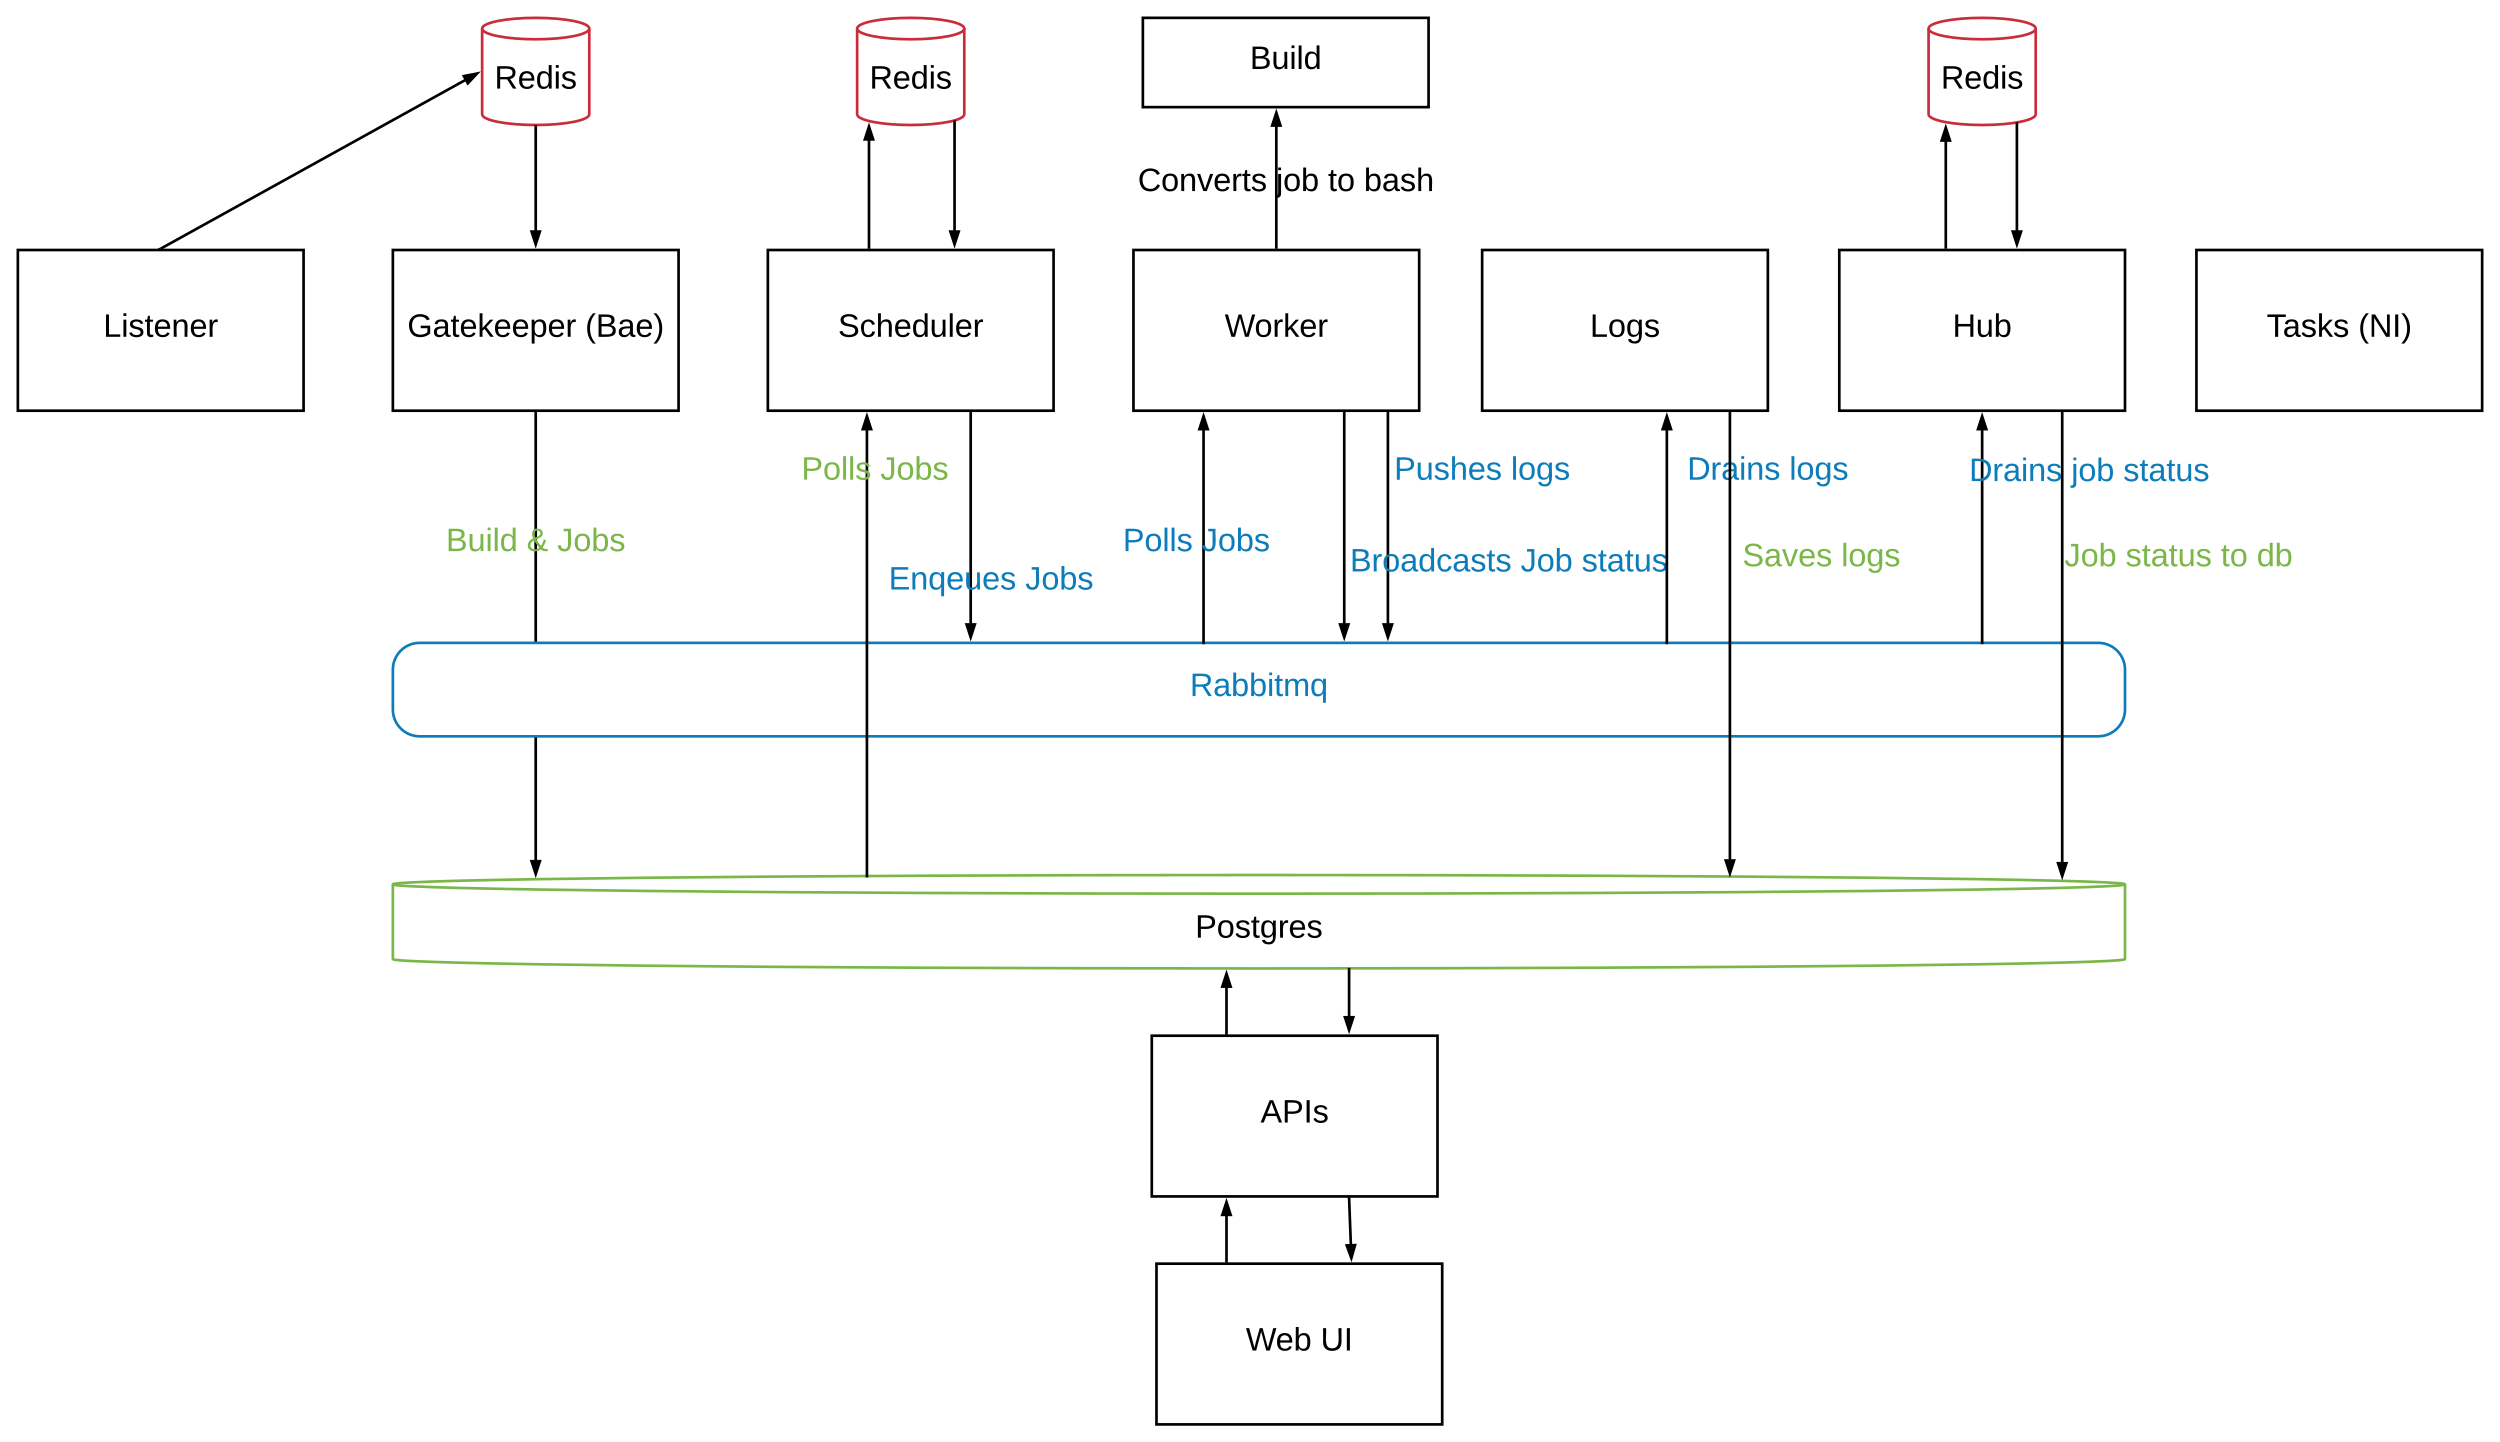 <svg xmlns="http://www.w3.org/2000/svg" xmlns:xlink="http://www.w3.org/1999/xlink" xmlns:lucid="lucid" width="2800" height="1615.33"><g transform="translate(-100 -440)" lucid:page-tab-id="0_0"><path d="M120 720h320v180H120z" stroke="#000" stroke-width="3" fill="#fff"/><use xlink:href="#a" transform="matrix(1,0,0,1,125,725) translate(90.706 92.244)"/><path d="M540 720h320v180H540z" stroke="#000" stroke-width="3" fill="#fff"/><use xlink:href="#b" transform="matrix(1,0,0,1,545,725) translate(11.268 92.244)"/><use xlink:href="#c" transform="matrix(1,0,0,1,545,725) translate(210.39 92.244)"/><path d="M960 720h320v180H960z" stroke="#000" stroke-width="3" fill="#fff"/><use xlink:href="#d" transform="matrix(1,0,0,1,965,725) translate(73.601 92.244)"/><path d="M1369.48 720h320v180h-320z" stroke="#000" stroke-width="3" fill="#fff"/><use xlink:href="#e" transform="matrix(1,0,0,1,1374.483,725) translate(97.145 92.244)"/><path d="M1760 720h320v180h-320z" stroke="#000" stroke-width="3" fill="#fff"/><use xlink:href="#f" transform="matrix(1,0,0,1,1765,725) translate(115.759 92.244)"/><path d="M2160 720h320v180h-320z" stroke="#000" stroke-width="3" fill="#fff"/><use xlink:href="#g" transform="matrix(1,0,0,1,2165,725) translate(121.847 92.244)"/><path d="M2560 720h320v180h-320z" stroke="#000" stroke-width="3" fill="#fff"/><use xlink:href="#h" transform="matrix(1,0,0,1,2565,725) translate(73.701 92.244)"/><use xlink:href="#i" transform="matrix(1,0,0,1,2565,725) translate(176.23 92.244)"/><path d="M760 568c0 6.63-26.86 12-60 12s-60-5.37-60-12v-96c0-6.63 26.86-12 60-12s60 5.37 60 12z" stroke="#c92d39" stroke-width="3" fill="#fff"/><path d="M760 472c0 6.63-26.86 12-60 12s-60-5.37-60-12" stroke="#c92d39" stroke-width="3" fill="none"/><use xlink:href="#j" transform="matrix(1,0,0,1,645,489) translate(8.817 50.244)"/><path d="M1180 568c0 6.63-26.86 12-60 12s-60-5.37-60-12v-96c0-6.63 26.86-12 60-12s60 5.37 60 12z" stroke="#c92d39" stroke-width="3" fill="#fff"/><path d="M1180 472c0 6.63-26.86 12-60 12s-60-5.37-60-12" stroke="#c92d39" stroke-width="3" fill="none"/><use xlink:href="#j" transform="matrix(1,0,0,1,1065,489) translate(8.817 50.244)"/><path d="M2380 568c0 6.63-26.86 12-60 12s-60-5.37-60-12v-96c0-6.63 26.86-12 60-12s60 5.37 60 12z" stroke="#c92d39" stroke-width="3" fill="#fff"/><path d="M2380 472c0 6.63-26.86 12-60 12s-60-5.37-60-12" stroke="#c92d39" stroke-width="3" fill="none"/><use xlink:href="#j" transform="matrix(1,0,0,1,2265,489) translate(8.817 50.244)"/><path d="M2480 1514.2c0 5.78-434.28 10.47-970 10.47s-970-4.7-970-10.47v-83.73c0-5.78 434.28-10.47 970-10.47s970 4.7 970 10.47z" stroke="#7ab648" stroke-width="3" fill="#fff"/><path d="M2480 1430.47c0 5.78-434.28 10.46-970 10.46s-970-4.68-970-10.46" stroke="#7ab648" stroke-width="3" fill="none"/><use xlink:href="#k" transform="matrix(1,0,0,1,545,1445.933) translate(893.612 44.244)"/><path d="M280 718.5l341.13-188.88" stroke="#000" stroke-width="3" fill="none"/><path d="M280.73 719.8l-.34.2h-3l-.75-1.36 2.62-1.45zM624.02 533.32l-4.5-8.1 14.73-2.87z"/><path d="M623.7 535.85l-6.48-11.72L638.5 520zm-1.86-9.56l2.5 4.48 5.67-6.08z"/><path d="M700 581.5v117.15" stroke="#000" stroke-width="3" fill="none"/><path d="M700 580l1.5-.05v1.55h-3v-1.56zM700 713.65l-4.64-14.27h9.28z"/><path d="M700 718.5l-6.7-20.62h13.4zm-2.57-17.62l2.57 7.9 2.57-7.9z"/><path d="M700 901.5v502.3" stroke="#000" stroke-width="3" fill="none"/><path d="M701.5 901.5h-3V900h3zM700 1418.8l-4.64-14.27h9.28z"/><path d="M700 1423.65l-6.7-20.62h13.4zm-2.57-17.62l2.57 7.9 2.57-7.9z"/><path d="M580 1020h240v60H580z" stroke="#000" stroke-opacity="0" fill="#fff" fill-opacity="0"/><use xlink:href="#l" transform="matrix(1,0,0,1,585,1025) translate(14.483 32.244)"/><use xlink:href="#m" transform="matrix(1,0,0,1,585,1025) translate(104.838 32.244)"/><use xlink:href="#n" transform="matrix(1,0,0,1,585,1025) translate(139.048 32.244)"/><path d="M2450 1160c16.57 0 30 13.43 30 30v44.67c0 16.57-13.43 30-30 30H570c-16.57 0-30-13.43-30-30V1190c0-16.57 13.43-30 30-30z" stroke="#0c7cba" stroke-width="3" fill="#fff"/><path d="M1390 1182.33h240v60h-240z" stroke="#000" stroke-opacity="0" fill="#fff" fill-opacity="0"/><use xlink:href="#o" transform="matrix(1,0,0,1,1395,1187.333) translate(37.676 32.244)"/><path d="M1073.27 718.5V596.9" stroke="#000" stroke-width="3" fill="none"/><path d="M1074.77 720h-3v-1.5h3zM1077.9 596.15h-9.27l4.64-14.26z"/><path d="M1079.97 597.65h-13.4l6.7-20.62zm-9.27-3h5.14l-2.57-7.9z"/><path d="M1169.1 576.4v122.25" stroke="#000" stroke-width="3" fill="none"/><path d="M1170.6 576.4h-3v-1.13l3-.85zM1169.1 713.65l-4.64-14.27h9.27z"/><path d="M1169.1 718.5l-6.7-20.62h13.4zm-2.57-17.62l2.57 7.9 2.57-7.9z"/><path d="M1070.96 1421.3V921.34" stroke="#000" stroke-width="3" fill="none"/><path d="M1072.46 1422.78l-3 .02v-1.5h3zM1075.6 920.62h-9.27l4.63-14.27z"/><path d="M1077.66 922.12h-13.4l6.7-20.62zm-9.27-3h5.13l-2.57-7.9z"/><path d="M1187.18 901.5v237.15" stroke="#000" stroke-width="3" fill="none"/><path d="M1188.68 901.5h-3V900h3z"/><path d="M1187.18 1153.65l-4.63-14.27h9.27z" stroke="#000" stroke-width="3"/><path d="M960 940h240v60H960z" stroke="#000" stroke-opacity="0" fill="#fff" fill-opacity="0"/><use xlink:href="#p" transform="matrix(1,0,0,1,965,945) translate(32.594 32.244)"/><use xlink:href="#n" transform="matrix(1,0,0,1,965,945) translate(120.936 32.244)"/><path d="M1080 1060h260v65.37h-260z" stroke="#000" stroke-opacity="0" fill="#fff" fill-opacity="0"/><use xlink:href="#q" transform="matrix(1,0,0,1,1085,1065) translate(10.296 35.244)"/><use xlink:href="#r" transform="matrix(1,0,0,1,1085,1065) translate(163.235 35.244)"/><path d="M1380 460h320v100h-320z" stroke="#000" stroke-width="3" fill="#fff"/><use xlink:href="#s" transform="matrix(1,0,0,1,1385,465) translate(114.854 52.244)"/><path d="M1529.48 718.5V581.35" stroke="#000" stroke-width="3" fill="none"/><path d="M1530.98 720h-3v-1.5h3zM1534.12 580.62h-9.27l4.63-14.27z"/><path d="M1536.18 582.12h-13.4l6.7-20.62zm-9.27-3h5.15l-2.57-7.9z"/><path d="M1364.74 620h350.52v70.2h-350.52z" stroke="#000" stroke-opacity="0" fill="#fff" fill-opacity="0"/><use xlink:href="#t" transform="matrix(1,0,0,1,1369.742,625) translate(4.632 28.978)"/><use xlink:href="#u" transform="matrix(1,0,0,1,1369.742,625) translate(159.382 28.978)"/><use xlink:href="#v" transform="matrix(1,0,0,1,1369.742,625) translate(217.639 28.978)"/><use xlink:href="#w" transform="matrix(1,0,0,1,1369.742,625) translate(257.886 28.978)"/><use xlink:href="#x" transform="matrix(1,0,0,1,1369.742,625) translate(170.5 72.444)"/><path d="M1447.98 1158.5V921.35M1447.98 1158.5v3" stroke="#000" stroke-width="3" fill="none"/><path d="M1452.62 920.62h-9.27l4.63-14.27z"/><path d="M1454.68 922.12h-13.4l6.7-20.62zm-9.27-3h5.15l-2.57-7.9z"/><path d="M1605.55 901.5v237.15" stroke="#000" stroke-width="3" fill="none"/><path d="M1607.05 901.5h-3V900h3z"/><path d="M1605.55 1153.65l-4.64-14.27h9.3z" stroke="#000" stroke-width="3"/><path d="M1654.45 901.5v237.15" stroke="#000" stroke-width="3" fill="none"/><path d="M1655.95 901.5h-3V900h3z"/><path d="M1654.45 1153.65l-4.64-14.27h9.3z" stroke="#000" stroke-width="3"/><path d="M1320 1001.53h240v96.94h-240z" stroke="#000" stroke-opacity="0" fill="#fff" fill-opacity="0"/><use xlink:href="#y" transform="matrix(1,0,0,1,1325,1006.533) translate(32.594 50.744)"/><use xlink:href="#r" transform="matrix(1,0,0,1,1325,1006.533) translate(120.936 50.744)"/><path d="M1560 1046.03h460v61.74h-460z" stroke="#000" stroke-opacity="0" fill="#fff" fill-opacity="0"/><use xlink:href="#z" transform="matrix(1,0,0,1,1565,1051.033) translate(46.958 28.978)"/><use xlink:href="#A" transform="matrix(1,0,0,1,1565,1051.033) translate(238.03 28.978)"/><use xlink:href="#B" transform="matrix(1,0,0,1,1565,1051.033) translate(306.45 28.978)"/><use xlink:href="#C" transform="matrix(1,0,0,1,1565,1051.033) translate(225 72.444)"/><path d="M1640 921.53h240v96.94h-240z" stroke="#000" stroke-opacity="0" fill="#fff" fill-opacity="0"/><use xlink:href="#D" transform="matrix(1,0,0,1,1645,926.533) translate(16.445 50.744)"/><use xlink:href="#E" transform="matrix(1,0,0,1,1645,926.533) translate(147.248 50.744)"/><path d="M1966.87 1158.5V921.35M1966.87 1158.5v3" stroke="#000" stroke-width="3" fill="none"/><path d="M1971.5 920.62h-9.27l4.64-14.27z"/><path d="M1973.57 922.12h-13.4l6.7-20.62zm-9.27-3h5.14l-2.57-7.9z"/><path d="M1960 921.53h240v96.94h-240z" stroke="#000" stroke-opacity="0" fill="#fff" fill-opacity="0"/><use xlink:href="#F" transform="matrix(1,0,0,1,1965,926.533) translate(24.646 50.744)"/><use xlink:href="#E" transform="matrix(1,0,0,1,1965,926.533) translate(139.048 50.744)"/><path d="M2020 1018.47h240v96.93h-240z" stroke="#000" stroke-opacity="0" fill="#fff" fill-opacity="0"/><use xlink:href="#G" transform="matrix(1,0,0,1,2025,1023.467) translate(26.507 50.744)"/><use xlink:href="#H" transform="matrix(1,0,0,1,2025,1023.467) translate(137.186 50.744)"/><path d="M2037.5 901.5v501.55" stroke="#000" stroke-width="3" fill="none"/><path d="M2039 901.5h-3V900h3zM2037.5 1418.05l-4.64-14.26h9.28z"/><path d="M2037.5 1422.9l-6.7-20.6h13.4zm-2.57-17.6l2.57 7.9 2.57-7.9z"/><path d="M2279.28 718.5V598.13" stroke="#000" stroke-width="3" fill="none"/><path d="M2280.78 720h-3v-1.5h3zM2283.92 597.4h-9.27l4.63-14.27z"/><path d="M2285.98 598.9h-13.4l6.7-20.62zm-9.27-3h5.15l-2.57-7.9z"/><path d="M2358.93 578.6v120.05" stroke="#000" stroke-width="3" fill="none"/><path d="M2360.43 578.6h-3v-1.24l3-.6zM2358.93 713.65l-4.64-14.27h9.26z"/><path d="M2358.93 718.5l-6.7-20.62h13.4zm-2.57-17.62l2.57 7.9 2.57-7.9z"/><path d="M2320 1158.5V921.35M2320 1158.5v3" stroke="#000" stroke-width="3" fill="none"/><path d="M2324.64 920.62h-9.28l4.64-14.27z"/><path d="M2326.7 922.12h-13.4l6.7-20.62zm-9.27-3h5.14l-2.57-7.9z"/><path d="M2300 923.07h280V1020h-280z" stroke="#000" stroke-opacity="0" fill="#fff" fill-opacity="0"/><use xlink:href="#F" transform="matrix(1,0,0,1,2305,928.067) translate(0.374 50.744)"/><use xlink:href="#I" transform="matrix(1,0,0,1,2305,928.067) translate(114.776 50.744)"/><use xlink:href="#J" transform="matrix(1,0,0,1,2305,928.067) translate(173.033 50.744)"/><path d="M2409.68 901.5v504.66" stroke="#000" stroke-width="3" fill="none"/><path d="M2411.18 901.5h-3V900h3zM2409.68 1421.16l-4.63-14.26h9.27z"/><path d="M2409.68 1426.02l-6.7-20.62h13.4zm-2.57-17.62l2.58 7.9 2.57-7.9z"/><path d="M2400 1018.47h280v96.93h-280z" stroke="#000" stroke-opacity="0" fill="#fff" fill-opacity="0"/><use xlink:href="#K" transform="matrix(1,0,0,1,2405,1023.467) translate(7.216 50.744)"/><use xlink:href="#L" transform="matrix(1,0,0,1,2405,1023.467) translate(75.636 50.744)"/><use xlink:href="#M" transform="matrix(1,0,0,1,2405,1023.467) translate(182.29 50.744)"/><use xlink:href="#N" transform="matrix(1,0,0,1,2405,1023.467) translate(222.537 50.744)"/><path d="M1395.26 1855.33h320v180h-320z" stroke="#000" stroke-width="3" fill="#fff"/><g><use xlink:href="#O" transform="matrix(1,0,0,1,1400.258,1860.333) translate(95.082 92.244)"/><use xlink:href="#P" transform="matrix(1,0,0,1,1400.258,1860.333) translate(178.796 92.244)"/></g><path d="M1390 1600h320v180h-320z" stroke="#000" stroke-width="3" fill="#fff"/><g><use xlink:href="#Q" transform="matrix(1,0,0,1,1395,1605) translate(116.765 92.244)"/></g><path d="M1473.67 1598.5v-52.78" stroke="#000" stroke-width="3" fill="none"/><path d="M1475.17 1600h-3v-1.5h3zM1478.3 1544.98h-9.26l4.63-14.26z"/><path d="M1480.37 1546.48h-13.4l6.7-20.62zm-9.27-3h5.14l-2.57-7.9z"/><path d="M1473.67 1853.83v-52.48" stroke="#000" stroke-width="3" fill="none"/><path d="M1475.17 1855.33h-3v-1.5h3zM1478.3 1800.62h-9.26l4.63-14.27z"/><path d="M1480.37 1802.12h-13.4l6.7-20.62zm-9.27-3h5.14l-2.57-7.9z"/><path d="M1610.98 1525.52v53.13" stroke="#000" stroke-width="3" fill="none"/><path d="M1612.48 1525.52h-3v-1.5h3zM1610.98 1593.65l-4.63-14.27h9.27z"/><path d="M1610.98 1598.5l-6.7-20.62h13.4zm-2.57-17.62l2.58 7.9 2.57-7.9z"/><path d="M1610.98 1781.5l1.97 52.5" stroke="#000" stroke-width="3" fill="none"/><path d="M1612.48 1781.44l-3 .12-.05-1.56h3zM1613.52 1848.98l-5.17-14.08 9.26-.35z"/><path d="M1613.7 1853.83l-7.47-20.35 13.4-.5zm-3.23-17.5l2.87 7.8 2.27-8z"/><defs><path d="M30 0v-248h33v221h125V0H30" id="R"/><path d="M24-231v-30h32v30H24zM24 0v-190h32V0H24" id="S"/><path d="M135-143c-3-34-86-38-87 0 15 53 115 12 119 90S17 21 10-45l28-5c4 36 97 45 98 0-10-56-113-15-118-90-4-57 82-63 122-42 12 7 21 19 24 35" id="T"/><path d="M59-47c-2 24 18 29 38 22v24C64 9 27 4 27-40v-127H5v-23h24l9-43h21v43h35v23H59v120" id="U"/><path d="M100-194c63 0 86 42 84 106H49c0 40 14 67 53 68 26 1 43-12 49-29l28 8c-11 28-37 45-77 45C44 4 14-33 15-96c1-61 26-98 85-98zm52 81c6-60-76-77-97-28-3 7-6 17-6 28h103" id="V"/><path d="M117-194c89-4 53 116 60 194h-32v-121c0-31-8-49-39-48C34-167 62-67 57 0H25l-1-190h30c1 10-1 24 2 32 11-22 29-35 61-36" id="W"/><path d="M114-163C36-179 61-72 57 0H25l-1-190h30c1 12-1 29 2 39 6-27 23-49 58-41v29" id="X"/><g id="a"><use transform="matrix(0.101,0,0,0.101,0,0)" xlink:href="#R"/><use transform="matrix(0.101,0,0,0.101,20.123,0)" xlink:href="#S"/><use transform="matrix(0.101,0,0,0.101,28.072,0)" xlink:href="#T"/><use transform="matrix(0.101,0,0,0.101,46.183,0)" xlink:href="#U"/><use transform="matrix(0.101,0,0,0.101,56.245,0)" xlink:href="#V"/><use transform="matrix(0.101,0,0,0.101,76.369,0)" xlink:href="#W"/><use transform="matrix(0.101,0,0,0.101,96.492,0)" xlink:href="#V"/><use transform="matrix(0.101,0,0,0.101,116.615,0)" xlink:href="#X"/></g><path d="M143 4C61 4 22-44 18-125c-5-107 100-154 193-111 17 8 29 25 37 43l-32 9c-13-25-37-40-76-40-61 0-88 39-88 99 0 61 29 100 91 101 35 0 62-11 79-27v-45h-74v-28h105v86C228-13 192 4 143 4" id="Y"/><path d="M141-36C126-15 110 5 73 4 37 3 15-17 15-53c-1-64 63-63 125-63 3-35-9-54-41-54-24 1-41 7-42 31l-33-3c5-37 33-52 76-52 45 0 72 20 72 64v82c-1 20 7 32 28 27v20c-31 9-61-2-59-35zM48-53c0 20 12 33 32 33 41-3 63-29 60-74-43 2-92-5-92 41" id="Z"/><path d="M143 0L79-87 56-68V0H24v-261h32v163l83-92h37l-77 82L181 0h-38" id="aa"/><path d="M115-194c55 1 70 41 70 98S169 2 115 4C84 4 66-9 55-30l1 105H24l-1-265h31l2 30c10-21 28-34 59-34zm-8 174c40 0 45-34 45-75s-6-73-45-74c-42 0-51 32-51 76 0 43 10 73 51 73" id="ab"/><g id="b"><use transform="matrix(0.101,0,0,0.101,0,0)" xlink:href="#Y"/><use transform="matrix(0.101,0,0,0.101,28.173,0)" xlink:href="#Z"/><use transform="matrix(0.101,0,0,0.101,48.296,0)" xlink:href="#U"/><use transform="matrix(0.101,0,0,0.101,58.358,0)" xlink:href="#V"/><use transform="matrix(0.101,0,0,0.101,78.481,0)" xlink:href="#aa"/><use transform="matrix(0.101,0,0,0.101,96.593,0)" xlink:href="#V"/><use transform="matrix(0.101,0,0,0.101,116.716,0)" xlink:href="#V"/><use transform="matrix(0.101,0,0,0.101,136.84,0)" xlink:href="#ab"/><use transform="matrix(0.101,0,0,0.101,156.963,0)" xlink:href="#V"/><use transform="matrix(0.101,0,0,0.101,177.086,0)" xlink:href="#X"/></g><path d="M87 75C49 33 22-17 22-94c0-76 28-126 65-167h31c-38 41-64 92-64 168S80 34 118 75H87" id="ac"/><path d="M160-131c35 5 61 23 61 61C221 17 115-2 30 0v-248c76 3 177-17 177 60 0 33-19 50-47 57zm-97-11c50-1 110 9 110-42 0-47-63-36-110-37v79zm0 115c55-2 124 14 124-45 0-56-70-42-124-44v89" id="ad"/><path d="M33-261c38 41 65 92 65 168S71 34 33 75H2C39 34 66-17 66-93S39-220 2-261h31" id="ae"/><g id="c"><use transform="matrix(0.101,0,0,0.101,0,0)" xlink:href="#ac"/><use transform="matrix(0.101,0,0,0.101,11.973,0)" xlink:href="#ad"/><use transform="matrix(0.101,0,0,0.101,36.122,0)" xlink:href="#Z"/><use transform="matrix(0.101,0,0,0.101,56.245,0)" xlink:href="#V"/><use transform="matrix(0.101,0,0,0.101,76.369,0)" xlink:href="#ae"/></g><path d="M185-189c-5-48-123-54-124 2 14 75 158 14 163 119 3 78-121 87-175 55-17-10-28-26-33-46l33-7c5 56 141 63 141-1 0-78-155-14-162-118-5-82 145-84 179-34 5 7 8 16 11 25" id="af"/><path d="M96-169c-40 0-48 33-48 73s9 75 48 75c24 0 41-14 43-38l32 2c-6 37-31 61-74 61-59 0-76-41-82-99-10-93 101-131 147-64 4 7 5 14 7 22l-32 3c-4-21-16-35-41-35" id="ag"/><path d="M106-169C34-169 62-67 57 0H25v-261h32l-1 103c12-21 28-36 61-36 89 0 53 116 60 194h-32v-121c2-32-8-49-39-48" id="ah"/><path d="M85-194c31 0 48 13 60 33l-1-100h32l1 261h-30c-2-10 0-23-3-31C134-8 116 4 85 4 32 4 16-35 15-94c0-66 23-100 70-100zm9 24c-40 0-46 34-46 75 0 40 6 74 45 74 42 0 51-32 51-76 0-42-9-74-50-73" id="ai"/><path d="M84 4C-5 8 30-112 23-190h32v120c0 31 7 50 39 49 72-2 45-101 50-169h31l1 190h-30c-1-10 1-25-2-33-11 22-28 36-60 37" id="aj"/><path d="M24 0v-261h32V0H24" id="ak"/><g id="d"><use transform="matrix(0.101,0,0,0.101,0,0)" xlink:href="#af"/><use transform="matrix(0.101,0,0,0.101,24.148,0)" xlink:href="#ag"/><use transform="matrix(0.101,0,0,0.101,42.259,0)" xlink:href="#ah"/><use transform="matrix(0.101,0,0,0.101,62.383,0)" xlink:href="#V"/><use transform="matrix(0.101,0,0,0.101,82.506,0)" xlink:href="#ai"/><use transform="matrix(0.101,0,0,0.101,102.63,0)" xlink:href="#aj"/><use transform="matrix(0.101,0,0,0.101,122.753,0)" xlink:href="#ak"/><use transform="matrix(0.101,0,0,0.101,130.702,0)" xlink:href="#V"/><use transform="matrix(0.101,0,0,0.101,150.825,0)" xlink:href="#X"/></g><path d="M266 0h-40l-56-210L115 0H75L2-248h35L96-30l15-64 43-154h32l59 218 59-218h35" id="al"/><path d="M100-194c62-1 85 37 85 99 1 63-27 99-86 99S16-35 15-95c0-66 28-99 85-99zM99-20c44 1 53-31 53-75 0-43-8-75-51-75s-53 32-53 75 10 74 51 75" id="am"/><g id="e"><use transform="matrix(0.101,0,0,0.101,0,0)" xlink:href="#al"/><use transform="matrix(0.101,0,0,0.101,33.405,0)" xlink:href="#am"/><use transform="matrix(0.101,0,0,0.101,53.528,0)" xlink:href="#X"/><use transform="matrix(0.101,0,0,0.101,65.502,0)" xlink:href="#aa"/><use transform="matrix(0.101,0,0,0.101,83.613,0)" xlink:href="#V"/><use transform="matrix(0.101,0,0,0.101,103.736,0)" xlink:href="#X"/></g><path d="M177-190C167-65 218 103 67 71c-23-6-38-20-44-43l32-5c15 47 100 32 89-28v-30C133-14 115 1 83 1 29 1 15-40 15-95c0-56 16-97 71-98 29-1 48 16 59 35 1-10 0-23 2-32h30zM94-22c36 0 50-32 50-73 0-42-14-75-50-75-39 0-46 34-46 75s6 73 46 73" id="an"/><g id="f"><use transform="matrix(0.101,0,0,0.101,0,0)" xlink:href="#R"/><use transform="matrix(0.101,0,0,0.101,20.123,0)" xlink:href="#am"/><use transform="matrix(0.101,0,0,0.101,40.247,0)" xlink:href="#an"/><use transform="matrix(0.101,0,0,0.101,60.37,0)" xlink:href="#T"/></g><path d="M197 0v-115H63V0H30v-248h33v105h134v-105h34V0h-34" id="ao"/><path d="M115-194c53 0 69 39 70 98 0 66-23 100-70 100C84 3 66-7 56-30L54 0H23l1-261h32v101c10-23 28-34 59-34zm-8 174c40 0 45-34 45-75 0-40-5-75-45-74-42 0-51 32-51 76 0 43 10 73 51 73" id="ap"/><g id="g"><use transform="matrix(0.101,0,0,0.101,0,0)" xlink:href="#ao"/><use transform="matrix(0.101,0,0,0.101,26.06,0)" xlink:href="#aj"/><use transform="matrix(0.101,0,0,0.101,46.183,0)" xlink:href="#ap"/></g><path d="M127-220V0H93v-220H8v-28h204v28h-85" id="aq"/><g id="h"><use transform="matrix(0.101,0,0,0.101,0,0)" xlink:href="#aq"/><use transform="matrix(0.101,0,0,0.101,18.01,0)" xlink:href="#Z"/><use transform="matrix(0.101,0,0,0.101,38.134,0)" xlink:href="#T"/><use transform="matrix(0.101,0,0,0.101,56.245,0)" xlink:href="#aa"/><use transform="matrix(0.101,0,0,0.101,74.356,0)" xlink:href="#T"/></g><path d="M190 0L58-211 59 0H30v-248h39L202-35l-2-213h31V0h-41" id="ar"/><path d="M33 0v-248h34V0H33" id="as"/><g id="i"><use transform="matrix(0.101,0,0,0.101,0,0)" xlink:href="#ac"/><use transform="matrix(0.101,0,0,0.101,11.973,0)" xlink:href="#ar"/><use transform="matrix(0.101,0,0,0.101,38.033,0)" xlink:href="#as"/><use transform="matrix(0.101,0,0,0.101,48.095,0)" xlink:href="#ae"/></g><path d="M233-177c-1 41-23 64-60 70L243 0h-38l-65-103H63V0H30v-248c88 3 205-21 203 71zM63-129c60-2 137 13 137-47 0-61-80-42-137-45v92" id="at"/><g id="j"><use transform="matrix(0.101,0,0,0.101,0,0)" xlink:href="#at"/><use transform="matrix(0.101,0,0,0.101,26.06,0)" xlink:href="#V"/><use transform="matrix(0.101,0,0,0.101,46.183,0)" xlink:href="#ai"/><use transform="matrix(0.101,0,0,0.101,66.307,0)" xlink:href="#S"/><use transform="matrix(0.101,0,0,0.101,74.256,0)" xlink:href="#T"/></g><path d="M30-248c87 1 191-15 191 75 0 78-77 80-158 76V0H30v-248zm33 125c57 0 124 11 124-50 0-59-68-47-124-48v98" id="au"/><g id="k"><use transform="matrix(0.101,0,0,0.101,0,0)" xlink:href="#au"/><use transform="matrix(0.101,0,0,0.101,24.148,0)" xlink:href="#am"/><use transform="matrix(0.101,0,0,0.101,44.272,0)" xlink:href="#T"/><use transform="matrix(0.101,0,0,0.101,62.383,0)" xlink:href="#U"/><use transform="matrix(0.101,0,0,0.101,72.444,0)" xlink:href="#an"/><use transform="matrix(0.101,0,0,0.101,92.568,0)" xlink:href="#X"/><use transform="matrix(0.101,0,0,0.101,104.541,0)" xlink:href="#V"/><use transform="matrix(0.101,0,0,0.101,124.665,0)" xlink:href="#T"/></g><path fill="#7ab648" d="M160-131c35 5 61 23 61 61C221 17 115-2 30 0v-248c76 3 177-17 177 60 0 33-19 50-47 57zm-97-11c50-1 110 9 110-42 0-47-63-36-110-37v79zm0 115c55-2 124 14 124-45 0-56-70-42-124-44v89" id="av"/><path fill="#7ab648" d="M84 4C-5 8 30-112 23-190h32v120c0 31 7 50 39 49 72-2 45-101 50-169h31l1 190h-30c-1-10 1-25-2-33-11 22-28 36-60 37" id="aw"/><path fill="#7ab648" d="M24-231v-30h32v30H24zM24 0v-190h32V0H24" id="ax"/><path fill="#7ab648" d="M24 0v-261h32V0H24" id="ay"/><path fill="#7ab648" d="M85-194c31 0 48 13 60 33l-1-100h32l1 261h-30c-2-10 0-23-3-31C134-8 116 4 85 4 32 4 16-35 15-94c0-66 23-100 70-100zm9 24c-40 0-46 34-46 75 0 40 6 74 45 74 42 0 51-32 51-76 0-42-9-74-50-73" id="az"/><g id="l"><use transform="matrix(0.101,0,0,0.101,0,0)" xlink:href="#av"/><use transform="matrix(0.101,0,0,0.101,24.148,0)" xlink:href="#aw"/><use transform="matrix(0.101,0,0,0.101,44.272,0)" xlink:href="#ax"/><use transform="matrix(0.101,0,0,0.101,52.22,0)" xlink:href="#ay"/><use transform="matrix(0.101,0,0,0.101,60.169,0)" xlink:href="#az"/></g><path fill="#7ab648" d="M234-2c-28 10-62 0-77-18C117 19 8 12 13-65c3-43 29-61 60-76-25-40-17-114 47-108 35 3 59 15 59 50 0 44-40 53-71 69 14 26 32 50 51 72 14-21 24-43 30-72l26 8c-9 33-21 57-38 82 13 13 33 22 57 15v23zM97-151c25-10 52-18 56-48-1-18-13-29-33-29-42 0-39 50-23 77zM42-66c-3 51 71 58 98 28-20-24-41-51-56-80-23 10-40 24-42 52" id="aA"/><use transform="matrix(0.101,0,0,0.101,0,0)" xlink:href="#aA" id="m"/><path fill="#7ab648" d="M153-248C145-148 188 4 80 4 36 3 13-21 6-62l32-5c4 25 16 42 43 43 27 0 39-20 39-49v-147H72v-28h81" id="aB"/><path fill="#7ab648" d="M100-194c62-1 85 37 85 99 1 63-27 99-86 99S16-35 15-95c0-66 28-99 85-99zM99-20c44 1 53-31 53-75 0-43-8-75-51-75s-53 32-53 75 10 74 51 75" id="aC"/><path fill="#7ab648" d="M115-194c53 0 69 39 70 98 0 66-23 100-70 100C84 3 66-7 56-30L54 0H23l1-261h32v101c10-23 28-34 59-34zm-8 174c40 0 45-34 45-75 0-40-5-75-45-74-42 0-51 32-51 76 0 43 10 73 51 73" id="aD"/><path fill="#7ab648" d="M135-143c-3-34-86-38-87 0 15 53 115 12 119 90S17 21 10-45l28-5c4 36 97 45 98 0-10-56-113-15-118-90-4-57 82-63 122-42 12 7 21 19 24 35" id="aE"/><g id="n"><use transform="matrix(0.101,0,0,0.101,0,0)" xlink:href="#aB"/><use transform="matrix(0.101,0,0,0.101,18.111,0)" xlink:href="#aC"/><use transform="matrix(0.101,0,0,0.101,38.235,0)" xlink:href="#aD"/><use transform="matrix(0.101,0,0,0.101,58.358,0)" xlink:href="#aE"/></g><path fill="#0c7cba" d="M233-177c-1 41-23 64-60 70L243 0h-38l-65-103H63V0H30v-248c88 3 205-21 203 71zM63-129c60-2 137 13 137-47 0-61-80-42-137-45v92" id="aF"/><path fill="#0c7cba" d="M141-36C126-15 110 5 73 4 37 3 15-17 15-53c-1-64 63-63 125-63 3-35-9-54-41-54-24 1-41 7-42 31l-33-3c5-37 33-52 76-52 45 0 72 20 72 64v82c-1 20 7 32 28 27v20c-31 9-61-2-59-35zM48-53c0 20 12 33 32 33 41-3 63-29 60-74-43 2-92-5-92 41" id="aG"/><path fill="#0c7cba" d="M115-194c53 0 69 39 70 98 0 66-23 100-70 100C84 3 66-7 56-30L54 0H23l1-261h32v101c10-23 28-34 59-34zm-8 174c40 0 45-34 45-75 0-40-5-75-45-74-42 0-51 32-51 76 0 43 10 73 51 73" id="aH"/><path fill="#0c7cba" d="M24-231v-30h32v30H24zM24 0v-190h32V0H24" id="aI"/><path fill="#0c7cba" d="M59-47c-2 24 18 29 38 22v24C64 9 27 4 27-40v-127H5v-23h24l9-43h21v43h35v23H59v120" id="aJ"/><path fill="#0c7cba" d="M210-169c-67 3-38 105-44 169h-31v-121c0-29-5-50-35-48C34-165 62-65 56 0H25l-1-190h30c1 10-1 24 2 32 10-44 99-50 107 0 11-21 27-35 58-36 85-2 47 119 55 194h-31v-121c0-29-5-49-35-48" id="aK"/><path fill="#0c7cba" d="M145-31C134-9 116 4 85 4 32 4 16-35 15-94c0-59 17-99 70-100 32-1 48 14 60 33 0-11-1-24 2-32h30l-1 268h-32zM93-21c41 0 51-33 51-76s-8-73-50-73c-40 0-46 35-46 75s5 74 45 74" id="aL"/><g id="o"><use transform="matrix(0.101,0,0,0.101,0,0)" xlink:href="#aF"/><use transform="matrix(0.101,0,0,0.101,26.06,0)" xlink:href="#aG"/><use transform="matrix(0.101,0,0,0.101,46.183,0)" xlink:href="#aH"/><use transform="matrix(0.101,0,0,0.101,66.307,0)" xlink:href="#aH"/><use transform="matrix(0.101,0,0,0.101,86.43,0)" xlink:href="#aI"/><use transform="matrix(0.101,0,0,0.101,94.379,0)" xlink:href="#aJ"/><use transform="matrix(0.101,0,0,0.101,104.441,0)" xlink:href="#aK"/><use transform="matrix(0.101,0,0,0.101,134.525,0)" xlink:href="#aL"/></g><path fill="#7ab648" d="M30-248c87 1 191-15 191 75 0 78-77 80-158 76V0H30v-248zm33 125c57 0 124 11 124-50 0-59-68-47-124-48v98" id="aM"/><g id="p"><use transform="matrix(0.101,0,0,0.101,0,0)" xlink:href="#aM"/><use transform="matrix(0.101,0,0,0.101,24.148,0)" xlink:href="#aC"/><use transform="matrix(0.101,0,0,0.101,44.272,0)" xlink:href="#ay"/><use transform="matrix(0.101,0,0,0.101,52.22,0)" xlink:href="#ay"/><use transform="matrix(0.101,0,0,0.101,60.169,0)" xlink:href="#aE"/></g><path fill="#0c7cba" d="M30 0v-248h187v28H63v79h144v27H63v87h162V0H30" id="aN"/><path fill="#0c7cba" d="M117-194c89-4 53 116 60 194h-32v-121c0-31-8-49-39-48C34-167 62-67 57 0H25l-1-190h30c1 10-1 24 2 32 11-22 29-35 61-36" id="aO"/><path fill="#0c7cba" d="M100-194c63 0 86 42 84 106H49c0 40 14 67 53 68 26 1 43-12 49-29l28 8c-11 28-37 45-77 45C44 4 14-33 15-96c1-61 26-98 85-98zm52 81c6-60-76-77-97-28-3 7-6 17-6 28h103" id="aP"/><path fill="#0c7cba" d="M84 4C-5 8 30-112 23-190h32v120c0 31 7 50 39 49 72-2 45-101 50-169h31l1 190h-30c-1-10 1-25-2-33-11 22-28 36-60 37" id="aQ"/><path fill="#0c7cba" d="M135-143c-3-34-86-38-87 0 15 53 115 12 119 90S17 21 10-45l28-5c4 36 97 45 98 0-10-56-113-15-118-90-4-57 82-63 122-42 12 7 21 19 24 35" id="aR"/><g id="q"><use transform="matrix(0.101,0,0,0.101,0,0)" xlink:href="#aN"/><use transform="matrix(0.101,0,0,0.101,24.148,0)" xlink:href="#aO"/><use transform="matrix(0.101,0,0,0.101,44.272,0)" xlink:href="#aL"/><use transform="matrix(0.101,0,0,0.101,64.395,0)" xlink:href="#aP"/><use transform="matrix(0.101,0,0,0.101,84.519,0)" xlink:href="#aQ"/><use transform="matrix(0.101,0,0,0.101,104.642,0)" xlink:href="#aP"/><use transform="matrix(0.101,0,0,0.101,124.765,0)" xlink:href="#aR"/></g><path fill="#0c7cba" d="M153-248C145-148 188 4 80 4 36 3 13-21 6-62l32-5c4 25 16 42 43 43 27 0 39-20 39-49v-147H72v-28h81" id="aS"/><path fill="#0c7cba" d="M100-194c62-1 85 37 85 99 1 63-27 99-86 99S16-35 15-95c0-66 28-99 85-99zM99-20c44 1 53-31 53-75 0-43-8-75-51-75s-53 32-53 75 10 74 51 75" id="aT"/><g id="r"><use transform="matrix(0.101,0,0,0.101,0,0)" xlink:href="#aS"/><use transform="matrix(0.101,0,0,0.101,18.111,0)" xlink:href="#aT"/><use transform="matrix(0.101,0,0,0.101,38.235,0)" xlink:href="#aH"/><use transform="matrix(0.101,0,0,0.101,58.358,0)" xlink:href="#aR"/></g><g id="s"><use transform="matrix(0.101,0,0,0.101,0,0)" xlink:href="#ad"/><use transform="matrix(0.101,0,0,0.101,24.148,0)" xlink:href="#aj"/><use transform="matrix(0.101,0,0,0.101,44.272,0)" xlink:href="#S"/><use transform="matrix(0.101,0,0,0.101,52.22,0)" xlink:href="#ak"/><use transform="matrix(0.101,0,0,0.101,60.169,0)" xlink:href="#ai"/></g><path d="M212-179c-10-28-35-45-73-45-59 0-87 40-87 99 0 60 29 101 89 101 43 0 62-24 78-52l27 14C228-24 195 4 139 4 59 4 22-46 18-125c-6-104 99-153 187-111 19 9 31 26 39 46" id="aU"/><path d="M108 0H70L1-190h34L89-25l56-165h34" id="aV"/><g id="t"><use transform="matrix(0.101,0,0,0.101,0,0)" xlink:href="#aU"/><use transform="matrix(0.101,0,0,0.101,26.06,0)" xlink:href="#am"/><use transform="matrix(0.101,0,0,0.101,46.183,0)" xlink:href="#W"/><use transform="matrix(0.101,0,0,0.101,66.307,0)" xlink:href="#aV"/><use transform="matrix(0.101,0,0,0.101,84.418,0)" xlink:href="#V"/><use transform="matrix(0.101,0,0,0.101,104.541,0)" xlink:href="#X"/><use transform="matrix(0.101,0,0,0.101,116.515,0)" xlink:href="#U"/><use transform="matrix(0.101,0,0,0.101,126.577,0)" xlink:href="#T"/></g><path d="M24-231v-30h32v30H24zM-9 49c24 4 33-6 33-30v-209h32V24c2 40-23 58-65 49V49" id="aW"/><g id="u"><use transform="matrix(0.101,0,0,0.101,0,0)" xlink:href="#aW"/><use transform="matrix(0.101,0,0,0.101,7.949,0)" xlink:href="#am"/><use transform="matrix(0.101,0,0,0.101,28.072,0)" xlink:href="#ap"/></g><g id="v"><use transform="matrix(0.101,0,0,0.101,0,0)" xlink:href="#U"/><use transform="matrix(0.101,0,0,0.101,10.062,0)" xlink:href="#am"/></g><g id="w"><use transform="matrix(0.101,0,0,0.101,0,0)" xlink:href="#ap"/><use transform="matrix(0.101,0,0,0.101,20.123,0)" xlink:href="#Z"/><use transform="matrix(0.101,0,0,0.101,40.247,0)" xlink:href="#T"/><use transform="matrix(0.101,0,0,0.101,58.358,0)" xlink:href="#ah"/></g><path fill="#0c7cba" d="M30-248c87 1 191-15 191 75 0 78-77 80-158 76V0H30v-248zm33 125c57 0 124 11 124-50 0-59-68-47-124-48v98" id="aX"/><path fill="#0c7cba" d="M24 0v-261h32V0H24" id="aY"/><g id="y"><use transform="matrix(0.101,0,0,0.101,0,0)" xlink:href="#aX"/><use transform="matrix(0.101,0,0,0.101,24.148,0)" xlink:href="#aT"/><use transform="matrix(0.101,0,0,0.101,44.272,0)" xlink:href="#aY"/><use transform="matrix(0.101,0,0,0.101,52.22,0)" xlink:href="#aY"/><use transform="matrix(0.101,0,0,0.101,60.169,0)" xlink:href="#aR"/></g><path fill="#0c7cba" d="M160-131c35 5 61 23 61 61C221 17 115-2 30 0v-248c76 3 177-17 177 60 0 33-19 50-47 57zm-97-11c50-1 110 9 110-42 0-47-63-36-110-37v79zm0 115c55-2 124 14 124-45 0-56-70-42-124-44v89" id="aZ"/><path fill="#0c7cba" d="M114-163C36-179 61-72 57 0H25l-1-190h30c1 12-1 29 2 39 6-27 23-49 58-41v29" id="ba"/><path fill="#0c7cba" d="M85-194c31 0 48 13 60 33l-1-100h32l1 261h-30c-2-10 0-23-3-31C134-8 116 4 85 4 32 4 16-35 15-94c0-66 23-100 70-100zm9 24c-40 0-46 34-46 75 0 40 6 74 45 74 42 0 51-32 51-76 0-42-9-74-50-73" id="bb"/><path fill="#0c7cba" d="M96-169c-40 0-48 33-48 73s9 75 48 75c24 0 41-14 43-38l32 2c-6 37-31 61-74 61-59 0-76-41-82-99-10-93 101-131 147-64 4 7 5 14 7 22l-32 3c-4-21-16-35-41-35" id="bc"/><g id="z"><use transform="matrix(0.101,0,0,0.101,0,0)" xlink:href="#aZ"/><use transform="matrix(0.101,0,0,0.101,24.148,0)" xlink:href="#ba"/><use transform="matrix(0.101,0,0,0.101,36.122,0)" xlink:href="#aT"/><use transform="matrix(0.101,0,0,0.101,56.245,0)" xlink:href="#aG"/><use transform="matrix(0.101,0,0,0.101,76.369,0)" xlink:href="#bb"/><use transform="matrix(0.101,0,0,0.101,96.492,0)" xlink:href="#bc"/><use transform="matrix(0.101,0,0,0.101,114.603,0)" xlink:href="#aG"/><use transform="matrix(0.101,0,0,0.101,134.727,0)" xlink:href="#aR"/><use transform="matrix(0.101,0,0,0.101,152.838,0)" xlink:href="#aJ"/><use transform="matrix(0.101,0,0,0.101,162.899,0)" xlink:href="#aR"/></g><g id="A"><use transform="matrix(0.101,0,0,0.101,0,0)" xlink:href="#aS"/><use transform="matrix(0.101,0,0,0.101,18.111,0)" xlink:href="#aT"/><use transform="matrix(0.101,0,0,0.101,38.235,0)" xlink:href="#aH"/></g><g id="B"><use transform="matrix(0.101,0,0,0.101,0,0)" xlink:href="#aR"/><use transform="matrix(0.101,0,0,0.101,18.111,0)" xlink:href="#aJ"/><use transform="matrix(0.101,0,0,0.101,28.173,0)" xlink:href="#aG"/><use transform="matrix(0.101,0,0,0.101,48.296,0)" xlink:href="#aJ"/><use transform="matrix(0.101,0,0,0.101,58.358,0)" xlink:href="#aQ"/><use transform="matrix(0.101,0,0,0.101,78.481,0)" xlink:href="#aR"/></g><path fill="#0c7cba" d="M106-169C34-169 62-67 57 0H25v-261h32l-1 103c12-21 28-36 61-36 89 0 53 116 60 194h-32v-121c2-32-8-49-39-48" id="bd"/><g id="D"><use transform="matrix(0.101,0,0,0.101,0,0)" xlink:href="#aX"/><use transform="matrix(0.101,0,0,0.101,24.148,0)" xlink:href="#aQ"/><use transform="matrix(0.101,0,0,0.101,44.272,0)" xlink:href="#aR"/><use transform="matrix(0.101,0,0,0.101,62.383,0)" xlink:href="#bd"/><use transform="matrix(0.101,0,0,0.101,82.506,0)" xlink:href="#aP"/><use transform="matrix(0.101,0,0,0.101,102.63,0)" xlink:href="#aR"/></g><path fill="#0c7cba" d="M177-190C167-65 218 103 67 71c-23-6-38-20-44-43l32-5c15 47 100 32 89-28v-30C133-14 115 1 83 1 29 1 15-40 15-95c0-56 16-97 71-98 29-1 48 16 59 35 1-10 0-23 2-32h30zM94-22c36 0 50-32 50-73 0-42-14-75-50-75-39 0-46 34-46 75s6 73 46 73" id="be"/><g id="E"><use transform="matrix(0.101,0,0,0.101,0,0)" xlink:href="#aY"/><use transform="matrix(0.101,0,0,0.101,7.949,0)" xlink:href="#aT"/><use transform="matrix(0.101,0,0,0.101,28.072,0)" xlink:href="#be"/><use transform="matrix(0.101,0,0,0.101,48.196,0)" xlink:href="#aR"/></g><path fill="#0c7cba" d="M30-248c118-7 216 8 213 122C240-48 200 0 122 0H30v-248zM63-27c89 8 146-16 146-99s-60-101-146-95v194" id="bf"/><g id="F"><use transform="matrix(0.101,0,0,0.101,0,0)" xlink:href="#bf"/><use transform="matrix(0.101,0,0,0.101,26.06,0)" xlink:href="#ba"/><use transform="matrix(0.101,0,0,0.101,38.033,0)" xlink:href="#aG"/><use transform="matrix(0.101,0,0,0.101,58.157,0)" xlink:href="#aI"/><use transform="matrix(0.101,0,0,0.101,66.106,0)" xlink:href="#aO"/><use transform="matrix(0.101,0,0,0.101,86.229,0)" xlink:href="#aR"/></g><path fill="#7ab648" d="M185-189c-5-48-123-54-124 2 14 75 158 14 163 119 3 78-121 87-175 55-17-10-28-26-33-46l33-7c5 56 141 63 141-1 0-78-155-14-162-118-5-82 145-84 179-34 5 7 8 16 11 25" id="bg"/><path fill="#7ab648" d="M141-36C126-15 110 5 73 4 37 3 15-17 15-53c-1-64 63-63 125-63 3-35-9-54-41-54-24 1-41 7-42 31l-33-3c5-37 33-52 76-52 45 0 72 20 72 64v82c-1 20 7 32 28 27v20c-31 9-61-2-59-35zM48-53c0 20 12 33 32 33 41-3 63-29 60-74-43 2-92-5-92 41" id="bh"/><path fill="#7ab648" d="M108 0H70L1-190h34L89-25l56-165h34" id="bi"/><path fill="#7ab648" d="M100-194c63 0 86 42 84 106H49c0 40 14 67 53 68 26 1 43-12 49-29l28 8c-11 28-37 45-77 45C44 4 14-33 15-96c1-61 26-98 85-98zm52 81c6-60-76-77-97-28-3 7-6 17-6 28h103" id="bj"/><g id="G"><use transform="matrix(0.101,0,0,0.101,0,0)" xlink:href="#bg"/><use transform="matrix(0.101,0,0,0.101,24.148,0)" xlink:href="#bh"/><use transform="matrix(0.101,0,0,0.101,44.272,0)" xlink:href="#bi"/><use transform="matrix(0.101,0,0,0.101,62.383,0)" xlink:href="#bj"/><use transform="matrix(0.101,0,0,0.101,82.506,0)" xlink:href="#aE"/></g><path fill="#7ab648" d="M177-190C167-65 218 103 67 71c-23-6-38-20-44-43l32-5c15 47 100 32 89-28v-30C133-14 115 1 83 1 29 1 15-40 15-95c0-56 16-97 71-98 29-1 48 16 59 35 1-10 0-23 2-32h30zM94-22c36 0 50-32 50-73 0-42-14-75-50-75-39 0-46 34-46 75s6 73 46 73" id="bk"/><g id="H"><use transform="matrix(0.101,0,0,0.101,0,0)" xlink:href="#ay"/><use transform="matrix(0.101,0,0,0.101,7.949,0)" xlink:href="#aC"/><use transform="matrix(0.101,0,0,0.101,28.072,0)" xlink:href="#bk"/><use transform="matrix(0.101,0,0,0.101,48.196,0)" xlink:href="#aE"/></g><path fill="#0c7cba" d="M24-231v-30h32v30H24zM-9 49c24 4 33-6 33-30v-209h32V24c2 40-23 58-65 49V49" id="bl"/><g id="I"><use transform="matrix(0.101,0,0,0.101,0,0)" xlink:href="#bl"/><use transform="matrix(0.101,0,0,0.101,7.949,0)" xlink:href="#aT"/><use transform="matrix(0.101,0,0,0.101,28.072,0)" xlink:href="#aH"/></g><g id="J"><use transform="matrix(0.101,0,0,0.101,0,0)" xlink:href="#aR"/><use transform="matrix(0.101,0,0,0.101,18.111,0)" xlink:href="#aJ"/><use transform="matrix(0.101,0,0,0.101,28.173,0)" xlink:href="#aG"/><use transform="matrix(0.101,0,0,0.101,48.296,0)" xlink:href="#aJ"/><use transform="matrix(0.101,0,0,0.101,58.358,0)" xlink:href="#aQ"/><use transform="matrix(0.101,0,0,0.101,78.481,0)" xlink:href="#aR"/></g><g id="K"><use transform="matrix(0.101,0,0,0.101,0,0)" xlink:href="#aB"/><use transform="matrix(0.101,0,0,0.101,18.111,0)" xlink:href="#aC"/><use transform="matrix(0.101,0,0,0.101,38.235,0)" xlink:href="#aD"/></g><path fill="#7ab648" d="M59-47c-2 24 18 29 38 22v24C64 9 27 4 27-40v-127H5v-23h24l9-43h21v43h35v23H59v120" id="bm"/><g id="L"><use transform="matrix(0.101,0,0,0.101,0,0)" xlink:href="#aE"/><use transform="matrix(0.101,0,0,0.101,18.111,0)" xlink:href="#bm"/><use transform="matrix(0.101,0,0,0.101,28.173,0)" xlink:href="#bh"/><use transform="matrix(0.101,0,0,0.101,48.296,0)" xlink:href="#bm"/><use transform="matrix(0.101,0,0,0.101,58.358,0)" xlink:href="#aw"/><use transform="matrix(0.101,0,0,0.101,78.481,0)" xlink:href="#aE"/></g><g id="M"><use transform="matrix(0.101,0,0,0.101,0,0)" xlink:href="#bm"/><use transform="matrix(0.101,0,0,0.101,10.062,0)" xlink:href="#aC"/></g><g id="N"><use transform="matrix(0.101,0,0,0.101,0,0)" xlink:href="#az"/><use transform="matrix(0.101,0,0,0.101,20.123,0)" xlink:href="#aD"/></g><g id="O"><use transform="matrix(0.101,0,0,0.101,0,0)" xlink:href="#al"/><use transform="matrix(0.101,0,0,0.101,33.405,0)" xlink:href="#V"/><use transform="matrix(0.101,0,0,0.101,53.528,0)" xlink:href="#ap"/></g><path d="M232-93c-1 65-40 97-104 97C67 4 28-28 28-90v-158h33c8 89-33 224 67 224 102 0 64-133 71-224h33v155" id="bn"/><g id="P"><use transform="matrix(0.101,0,0,0.101,0,0)" xlink:href="#bn"/><use transform="matrix(0.101,0,0,0.101,26.06,0)" xlink:href="#as"/></g><path d="M205 0l-28-72H64L36 0H1l101-248h38L239 0h-34zm-38-99l-47-123c-12 45-31 82-46 123h93" id="bo"/><g id="Q"><use transform="matrix(0.101,0,0,0.101,0,0)" xlink:href="#bo"/><use transform="matrix(0.101,0,0,0.101,24.148,0)" xlink:href="#au"/><use transform="matrix(0.101,0,0,0.101,48.296,0)" xlink:href="#as"/><use transform="matrix(0.101,0,0,0.101,58.358,0)" xlink:href="#T"/></g></defs></g></svg>